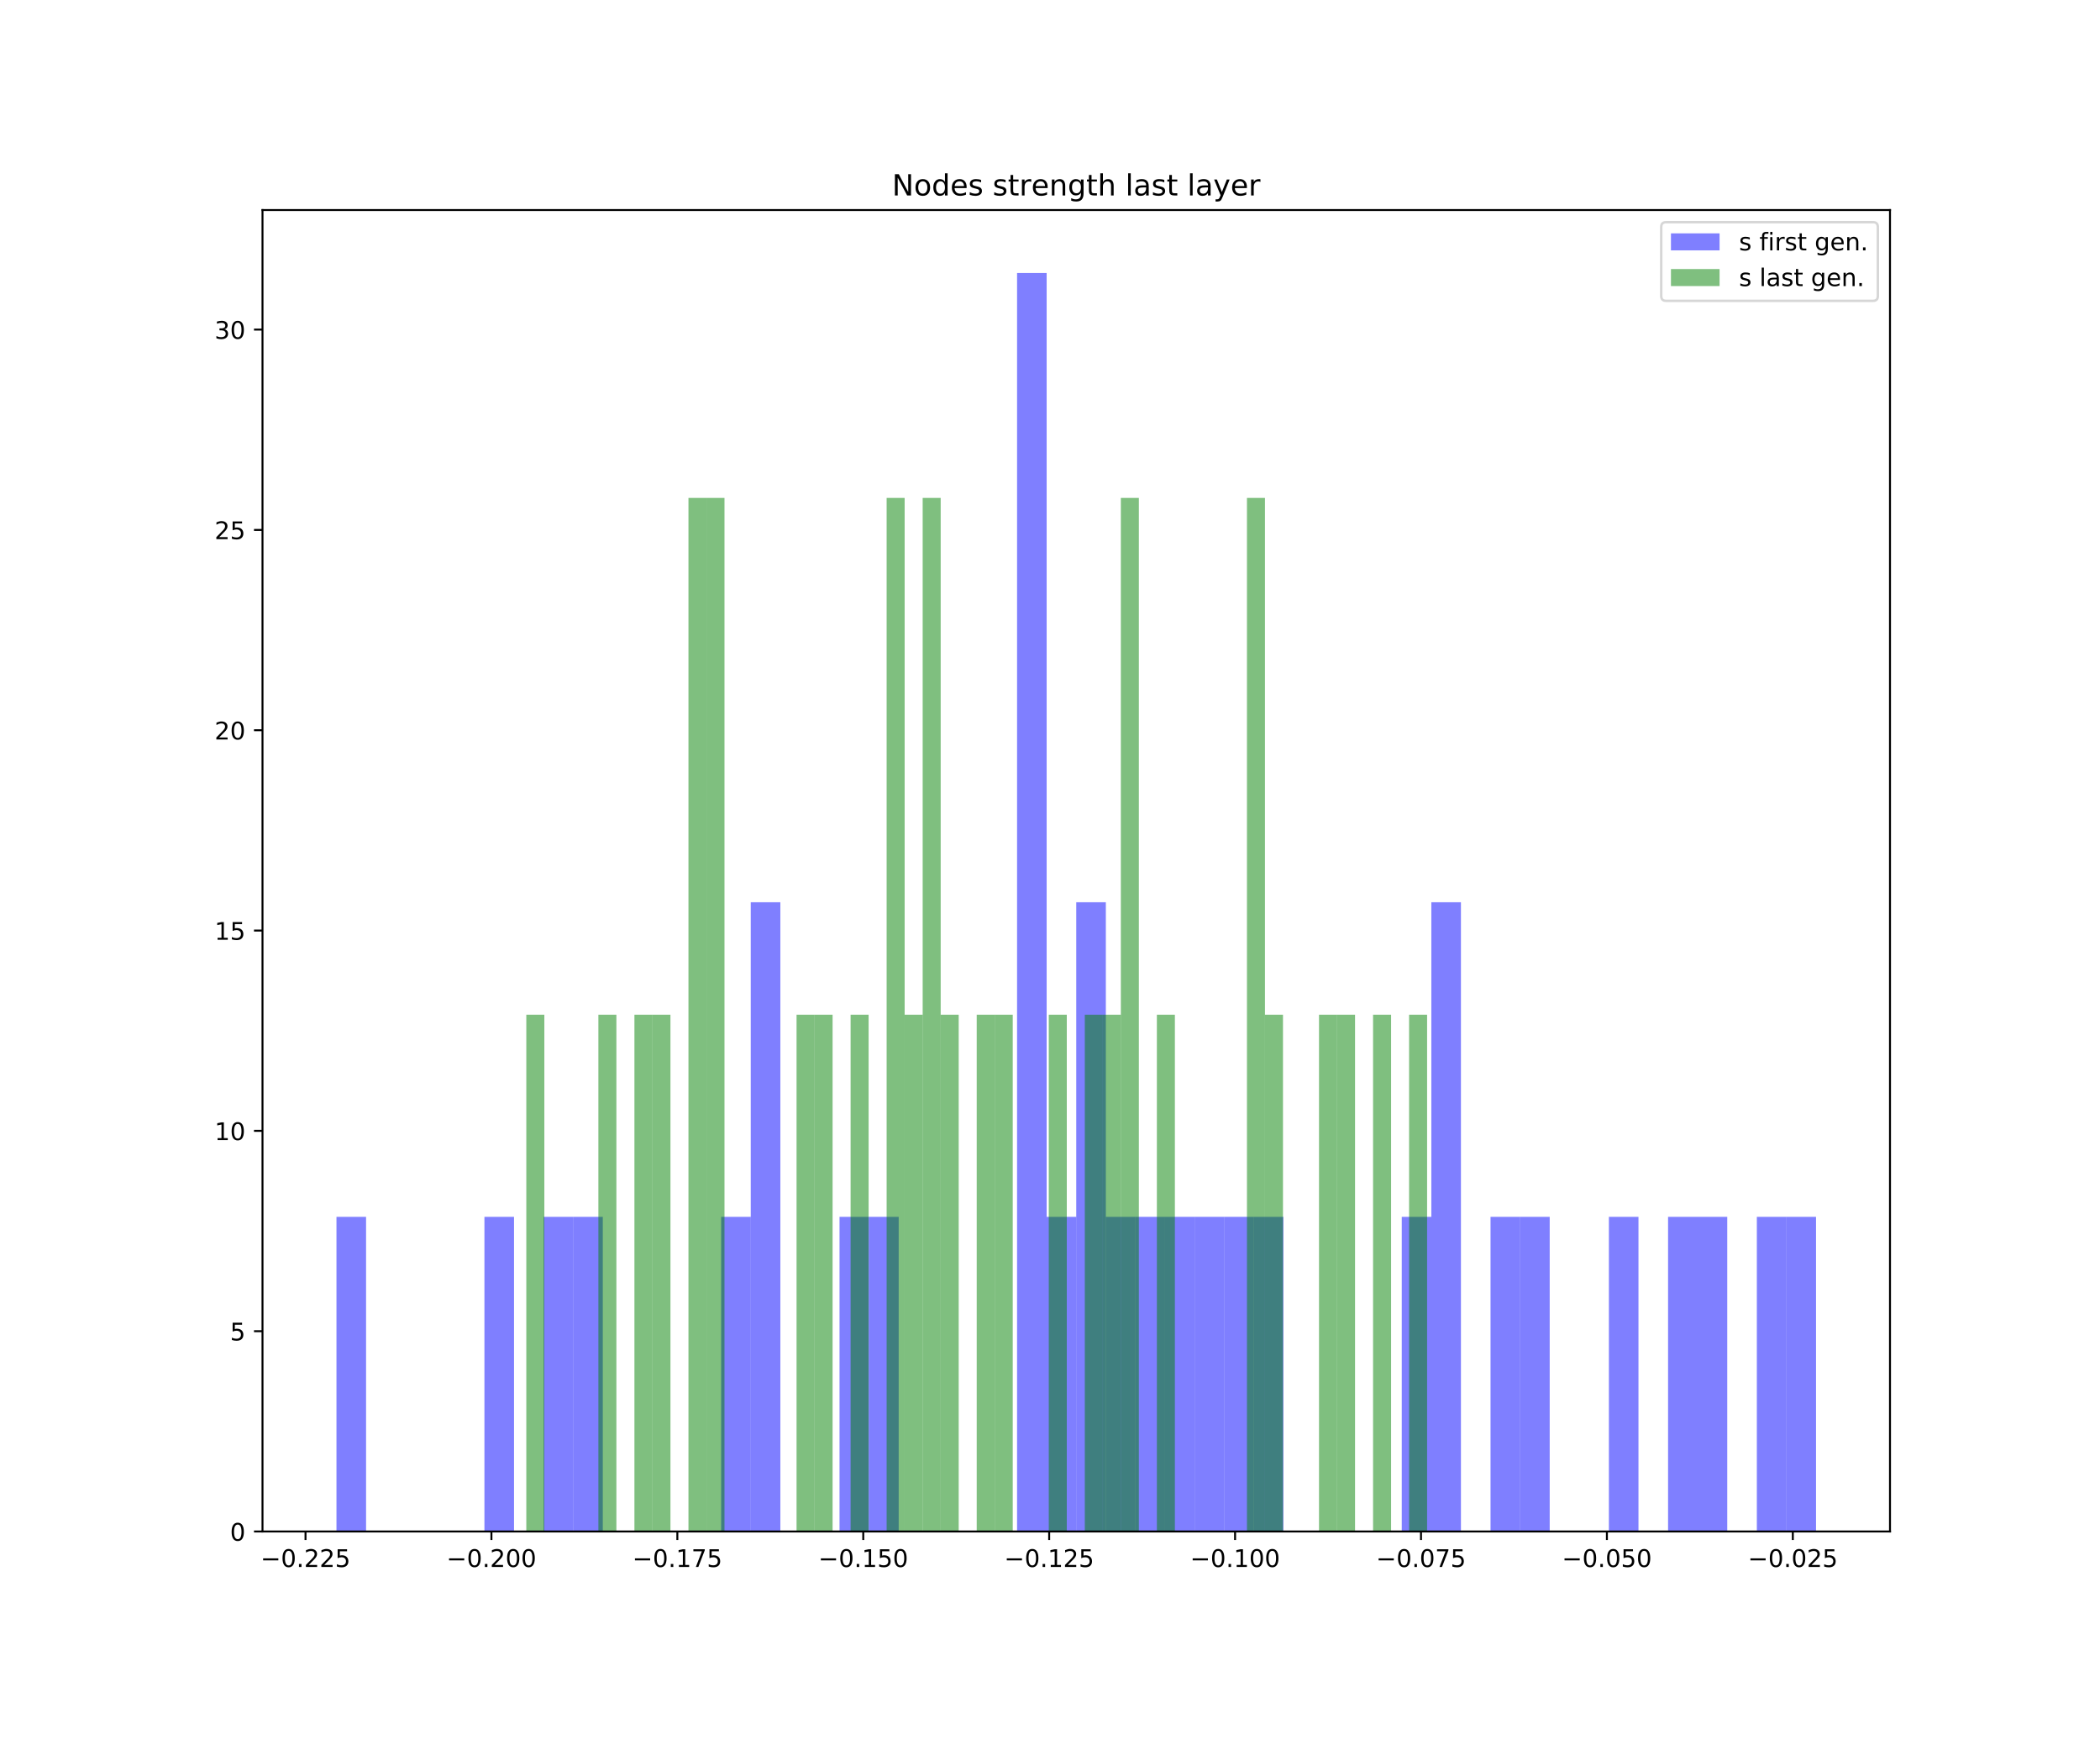 <?xml version="1.0" encoding="utf-8" standalone="no"?>
<!DOCTYPE svg PUBLIC "-//W3C//DTD SVG 1.1//EN"
  "http://www.w3.org/Graphics/SVG/1.1/DTD/svg11.dtd">
<!-- Created with matplotlib (https://matplotlib.org/) -->
<svg height="720pt" version="1.1" viewBox="0 0 864 720" width="864pt" xmlns="http://www.w3.org/2000/svg" xmlns:xlink="http://www.w3.org/1999/xlink">
 <defs>
  <style type="text/css">
*{stroke-linecap:butt;stroke-linejoin:round;white-space:pre;}
  </style>
 </defs>
 <g id="figure_1">
  <g id="patch_1">
   <path d="M 0 720 
L 864 720 
L 864 0 
L 0 0 
z
" style="fill:#ffffff;"/>
  </g>
  <g id="axes_1">
   <g id="patch_2">
    <path d="M 108 630 
L 777.6 630 
L 777.6 86.4 
L 108 86.4 
z
" style="fill:#ffffff;"/>
   </g>
   <g id="patch_3">
    <path clip-path="url(#pc21e4334da)" d="M 138.436 630 
L 150.611 630 
L 150.611 500.571 
L 138.436 500.571 
z
" style="fill:#0000ff;opacity:0.5;"/>
   </g>
   <g id="patch_4">
    <path clip-path="url(#pc21e4334da)" d="M 150.611 630 
L 162.785 630 
L 162.785 630 
L 150.611 630 
z
" style="fill:#0000ff;opacity:0.5;"/>
   </g>
   <g id="patch_5">
    <path clip-path="url(#pc21e4334da)" d="M 162.785 630 
L 174.96 630 
L 174.96 630 
L 162.785 630 
z
" style="fill:#0000ff;opacity:0.5;"/>
   </g>
   <g id="patch_6">
    <path clip-path="url(#pc21e4334da)" d="M 174.96 630 
L 187.135 630 
L 187.135 630 
L 174.96 630 
z
" style="fill:#0000ff;opacity:0.5;"/>
   </g>
   <g id="patch_7">
    <path clip-path="url(#pc21e4334da)" d="M 187.135 630 
L 199.309 630 
L 199.309 630 
L 187.135 630 
z
" style="fill:#0000ff;opacity:0.5;"/>
   </g>
   <g id="patch_8">
    <path clip-path="url(#pc21e4334da)" d="M 199.309 630 
L 211.484 630 
L 211.484 500.571 
L 199.309 500.571 
z
" style="fill:#0000ff;opacity:0.5;"/>
   </g>
   <g id="patch_9">
    <path clip-path="url(#pc21e4334da)" d="M 211.484 630 
L 223.658 630 
L 223.658 630 
L 211.484 630 
z
" style="fill:#0000ff;opacity:0.5;"/>
   </g>
   <g id="patch_10">
    <path clip-path="url(#pc21e4334da)" d="M 223.658 630 
L 235.833 630 
L 235.833 500.571 
L 223.658 500.571 
z
" style="fill:#0000ff;opacity:0.5;"/>
   </g>
   <g id="patch_11">
    <path clip-path="url(#pc21e4334da)" d="M 235.833 630 
L 248.007 630 
L 248.007 500.571 
L 235.833 500.571 
z
" style="fill:#0000ff;opacity:0.5;"/>
   </g>
   <g id="patch_12">
    <path clip-path="url(#pc21e4334da)" d="M 248.007 630 
L 260.182 630 
L 260.182 630 
L 248.007 630 
z
" style="fill:#0000ff;opacity:0.5;"/>
   </g>
   <g id="patch_13">
    <path clip-path="url(#pc21e4334da)" d="M 260.182 630 
L 272.356 630 
L 272.356 630 
L 260.182 630 
z
" style="fill:#0000ff;opacity:0.5;"/>
   </g>
   <g id="patch_14">
    <path clip-path="url(#pc21e4334da)" d="M 272.356 630 
L 284.531 630 
L 284.531 630 
L 272.356 630 
z
" style="fill:#0000ff;opacity:0.5;"/>
   </g>
   <g id="patch_15">
    <path clip-path="url(#pc21e4334da)" d="M 284.531 630 
L 296.705 630 
L 296.705 630 
L 284.531 630 
z
" style="fill:#0000ff;opacity:0.5;"/>
   </g>
   <g id="patch_16">
    <path clip-path="url(#pc21e4334da)" d="M 296.705 630 
L 308.88 630 
L 308.88 500.571 
L 296.705 500.571 
z
" style="fill:#0000ff;opacity:0.5;"/>
   </g>
   <g id="patch_17">
    <path clip-path="url(#pc21e4334da)" d="M 308.88 630 
L 321.055 630 
L 321.055 371.143 
L 308.88 371.143 
z
" style="fill:#0000ff;opacity:0.5;"/>
   </g>
   <g id="patch_18">
    <path clip-path="url(#pc21e4334da)" d="M 321.055 630 
L 333.229 630 
L 333.229 630 
L 321.055 630 
z
" style="fill:#0000ff;opacity:0.5;"/>
   </g>
   <g id="patch_19">
    <path clip-path="url(#pc21e4334da)" d="M 333.229 630 
L 345.404 630 
L 345.404 630 
L 333.229 630 
z
" style="fill:#0000ff;opacity:0.5;"/>
   </g>
   <g id="patch_20">
    <path clip-path="url(#pc21e4334da)" d="M 345.404 630 
L 357.578 630 
L 357.578 500.571 
L 345.404 500.571 
z
" style="fill:#0000ff;opacity:0.5;"/>
   </g>
   <g id="patch_21">
    <path clip-path="url(#pc21e4334da)" d="M 357.578 630 
L 369.753 630 
L 369.753 500.571 
L 357.578 500.571 
z
" style="fill:#0000ff;opacity:0.5;"/>
   </g>
   <g id="patch_22">
    <path clip-path="url(#pc21e4334da)" d="M 369.753 630 
L 381.927 630 
L 381.927 630 
L 369.753 630 
z
" style="fill:#0000ff;opacity:0.5;"/>
   </g>
   <g id="patch_23">
    <path clip-path="url(#pc21e4334da)" d="M 381.927 630 
L 394.102 630 
L 394.102 630 
L 381.927 630 
z
" style="fill:#0000ff;opacity:0.5;"/>
   </g>
   <g id="patch_24">
    <path clip-path="url(#pc21e4334da)" d="M 394.102 630 
L 406.276 630 
L 406.276 630 
L 394.102 630 
z
" style="fill:#0000ff;opacity:0.5;"/>
   </g>
   <g id="patch_25">
    <path clip-path="url(#pc21e4334da)" d="M 406.276 630 
L 418.451 630 
L 418.451 630 
L 406.276 630 
z
" style="fill:#0000ff;opacity:0.5;"/>
   </g>
   <g id="patch_26">
    <path clip-path="url(#pc21e4334da)" d="M 418.451 630 
L 430.625 630 
L 430.625 112.286 
L 418.451 112.286 
z
" style="fill:#0000ff;opacity:0.5;"/>
   </g>
   <g id="patch_27">
    <path clip-path="url(#pc21e4334da)" d="M 430.625 630 
L 442.8 630 
L 442.8 500.571 
L 430.625 500.571 
z
" style="fill:#0000ff;opacity:0.5;"/>
   </g>
   <g id="patch_28">
    <path clip-path="url(#pc21e4334da)" d="M 442.8 630 
L 454.975 630 
L 454.975 371.143 
L 442.8 371.143 
z
" style="fill:#0000ff;opacity:0.5;"/>
   </g>
   <g id="patch_29">
    <path clip-path="url(#pc21e4334da)" d="M 454.975 630 
L 467.149 630 
L 467.149 500.571 
L 454.975 500.571 
z
" style="fill:#0000ff;opacity:0.5;"/>
   </g>
   <g id="patch_30">
    <path clip-path="url(#pc21e4334da)" d="M 467.149 630 
L 479.324 630 
L 479.324 500.571 
L 467.149 500.571 
z
" style="fill:#0000ff;opacity:0.5;"/>
   </g>
   <g id="patch_31">
    <path clip-path="url(#pc21e4334da)" d="M 479.324 630 
L 491.498 630 
L 491.498 500.571 
L 479.324 500.571 
z
" style="fill:#0000ff;opacity:0.5;"/>
   </g>
   <g id="patch_32">
    <path clip-path="url(#pc21e4334da)" d="M 491.498 630 
L 503.673 630 
L 503.673 500.571 
L 491.498 500.571 
z
" style="fill:#0000ff;opacity:0.5;"/>
   </g>
   <g id="patch_33">
    <path clip-path="url(#pc21e4334da)" d="M 503.673 630 
L 515.847 630 
L 515.847 500.571 
L 503.673 500.571 
z
" style="fill:#0000ff;opacity:0.5;"/>
   </g>
   <g id="patch_34">
    <path clip-path="url(#pc21e4334da)" d="M 515.847 630 
L 528.022 630 
L 528.022 500.571 
L 515.847 500.571 
z
" style="fill:#0000ff;opacity:0.5;"/>
   </g>
   <g id="patch_35">
    <path clip-path="url(#pc21e4334da)" d="M 528.022 630 
L 540.196 630 
L 540.196 630 
L 528.022 630 
z
" style="fill:#0000ff;opacity:0.5;"/>
   </g>
   <g id="patch_36">
    <path clip-path="url(#pc21e4334da)" d="M 540.196 630 
L 552.371 630 
L 552.371 630 
L 540.196 630 
z
" style="fill:#0000ff;opacity:0.5;"/>
   </g>
   <g id="patch_37">
    <path clip-path="url(#pc21e4334da)" d="M 552.371 630 
L 564.545 630 
L 564.545 630 
L 552.371 630 
z
" style="fill:#0000ff;opacity:0.5;"/>
   </g>
   <g id="patch_38">
    <path clip-path="url(#pc21e4334da)" d="M 564.545 630 
L 576.72 630 
L 576.72 630 
L 564.545 630 
z
" style="fill:#0000ff;opacity:0.5;"/>
   </g>
   <g id="patch_39">
    <path clip-path="url(#pc21e4334da)" d="M 576.72 630 
L 588.895 630 
L 588.895 500.571 
L 576.72 500.571 
z
" style="fill:#0000ff;opacity:0.5;"/>
   </g>
   <g id="patch_40">
    <path clip-path="url(#pc21e4334da)" d="M 588.895 630 
L 601.069 630 
L 601.069 371.143 
L 588.895 371.143 
z
" style="fill:#0000ff;opacity:0.5;"/>
   </g>
   <g id="patch_41">
    <path clip-path="url(#pc21e4334da)" d="M 601.069 630 
L 613.244 630 
L 613.244 630 
L 601.069 630 
z
" style="fill:#0000ff;opacity:0.5;"/>
   </g>
   <g id="patch_42">
    <path clip-path="url(#pc21e4334da)" d="M 613.244 630 
L 625.418 630 
L 625.418 500.571 
L 613.244 500.571 
z
" style="fill:#0000ff;opacity:0.5;"/>
   </g>
   <g id="patch_43">
    <path clip-path="url(#pc21e4334da)" d="M 625.418 630 
L 637.593 630 
L 637.593 500.571 
L 625.418 500.571 
z
" style="fill:#0000ff;opacity:0.5;"/>
   </g>
   <g id="patch_44">
    <path clip-path="url(#pc21e4334da)" d="M 637.593 630 
L 649.767 630 
L 649.767 630 
L 637.593 630 
z
" style="fill:#0000ff;opacity:0.5;"/>
   </g>
   <g id="patch_45">
    <path clip-path="url(#pc21e4334da)" d="M 649.767 630 
L 661.942 630 
L 661.942 630 
L 649.767 630 
z
" style="fill:#0000ff;opacity:0.5;"/>
   </g>
   <g id="patch_46">
    <path clip-path="url(#pc21e4334da)" d="M 661.942 630 
L 674.116 630 
L 674.116 500.571 
L 661.942 500.571 
z
" style="fill:#0000ff;opacity:0.5;"/>
   </g>
   <g id="patch_47">
    <path clip-path="url(#pc21e4334da)" d="M 674.116 630 
L 686.291 630 
L 686.291 630 
L 674.116 630 
z
" style="fill:#0000ff;opacity:0.5;"/>
   </g>
   <g id="patch_48">
    <path clip-path="url(#pc21e4334da)" d="M 686.291 630 
L 698.465 630 
L 698.465 500.571 
L 686.291 500.571 
z
" style="fill:#0000ff;opacity:0.5;"/>
   </g>
   <g id="patch_49">
    <path clip-path="url(#pc21e4334da)" d="M 698.465 630 
L 710.64 630 
L 710.64 500.571 
L 698.465 500.571 
z
" style="fill:#0000ff;opacity:0.5;"/>
   </g>
   <g id="patch_50">
    <path clip-path="url(#pc21e4334da)" d="M 710.64 630 
L 722.815 630 
L 722.815 630 
L 710.64 630 
z
" style="fill:#0000ff;opacity:0.5;"/>
   </g>
   <g id="patch_51">
    <path clip-path="url(#pc21e4334da)" d="M 722.815 630 
L 734.989 630 
L 734.989 500.571 
L 722.815 500.571 
z
" style="fill:#0000ff;opacity:0.5;"/>
   </g>
   <g id="patch_52">
    <path clip-path="url(#pc21e4334da)" d="M 734.989 630 
L 747.164 630 
L 747.164 500.571 
L 734.989 500.571 
z
" style="fill:#0000ff;opacity:0.5;"/>
   </g>
   <g id="patch_53">
    <path clip-path="url(#pc21e4334da)" d="M 216.542 630 
L 223.955 630 
L 223.955 417.414 
L 216.542 417.414 
z
" style="fill:#008000;opacity:0.5;"/>
   </g>
   <g id="patch_54">
    <path clip-path="url(#pc21e4334da)" d="M 223.955 630 
L 231.367 630 
L 231.367 630 
L 223.955 630 
z
" style="fill:#008000;opacity:0.5;"/>
   </g>
   <g id="patch_55">
    <path clip-path="url(#pc21e4334da)" d="M 231.367 630 
L 238.779 630 
L 238.779 630 
L 231.367 630 
z
" style="fill:#008000;opacity:0.5;"/>
   </g>
   <g id="patch_56">
    <path clip-path="url(#pc21e4334da)" d="M 238.779 630 
L 246.191 630 
L 246.191 630 
L 238.779 630 
z
" style="fill:#008000;opacity:0.5;"/>
   </g>
   <g id="patch_57">
    <path clip-path="url(#pc21e4334da)" d="M 246.191 630 
L 253.604 630 
L 253.604 417.414 
L 246.191 417.414 
z
" style="fill:#008000;opacity:0.5;"/>
   </g>
   <g id="patch_58">
    <path clip-path="url(#pc21e4334da)" d="M 253.604 630 
L 261.016 630 
L 261.016 630 
L 253.604 630 
z
" style="fill:#008000;opacity:0.5;"/>
   </g>
   <g id="patch_59">
    <path clip-path="url(#pc21e4334da)" d="M 261.016 630 
L 268.428 630 
L 268.428 417.414 
L 261.016 417.414 
z
" style="fill:#008000;opacity:0.5;"/>
   </g>
   <g id="patch_60">
    <path clip-path="url(#pc21e4334da)" d="M 268.428 630 
L 275.84 630 
L 275.84 417.414 
L 268.428 417.414 
z
" style="fill:#008000;opacity:0.5;"/>
   </g>
   <g id="patch_61">
    <path clip-path="url(#pc21e4334da)" d="M 275.84 630 
L 283.252 630 
L 283.252 630 
L 275.84 630 
z
" style="fill:#008000;opacity:0.5;"/>
   </g>
   <g id="patch_62">
    <path clip-path="url(#pc21e4334da)" d="M 283.252 630 
L 290.665 630 
L 290.665 204.828 
L 283.252 204.828 
z
" style="fill:#008000;opacity:0.5;"/>
   </g>
   <g id="patch_63">
    <path clip-path="url(#pc21e4334da)" d="M 290.665 630 
L 298.077 630 
L 298.077 204.828 
L 290.665 204.828 
z
" style="fill:#008000;opacity:0.5;"/>
   </g>
   <g id="patch_64">
    <path clip-path="url(#pc21e4334da)" d="M 298.077 630 
L 305.489 630 
L 305.489 630 
L 298.077 630 
z
" style="fill:#008000;opacity:0.5;"/>
   </g>
   <g id="patch_65">
    <path clip-path="url(#pc21e4334da)" d="M 305.489 630 
L 312.901 630 
L 312.901 630 
L 305.489 630 
z
" style="fill:#008000;opacity:0.5;"/>
   </g>
   <g id="patch_66">
    <path clip-path="url(#pc21e4334da)" d="M 312.901 630 
L 320.313 630 
L 320.313 630 
L 312.901 630 
z
" style="fill:#008000;opacity:0.5;"/>
   </g>
   <g id="patch_67">
    <path clip-path="url(#pc21e4334da)" d="M 320.313 630 
L 327.726 630 
L 327.726 630 
L 320.313 630 
z
" style="fill:#008000;opacity:0.5;"/>
   </g>
   <g id="patch_68">
    <path clip-path="url(#pc21e4334da)" d="M 327.726 630 
L 335.138 630 
L 335.138 417.414 
L 327.726 417.414 
z
" style="fill:#008000;opacity:0.5;"/>
   </g>
   <g id="patch_69">
    <path clip-path="url(#pc21e4334da)" d="M 335.138 630 
L 342.55 630 
L 342.55 417.414 
L 335.138 417.414 
z
" style="fill:#008000;opacity:0.5;"/>
   </g>
   <g id="patch_70">
    <path clip-path="url(#pc21e4334da)" d="M 342.55 630 
L 349.962 630 
L 349.962 630 
L 342.55 630 
z
" style="fill:#008000;opacity:0.5;"/>
   </g>
   <g id="patch_71">
    <path clip-path="url(#pc21e4334da)" d="M 349.962 630 
L 357.375 630 
L 357.375 417.414 
L 349.962 417.414 
z
" style="fill:#008000;opacity:0.5;"/>
   </g>
   <g id="patch_72">
    <path clip-path="url(#pc21e4334da)" d="M 357.375 630 
L 364.787 630 
L 364.787 630 
L 357.375 630 
z
" style="fill:#008000;opacity:0.5;"/>
   </g>
   <g id="patch_73">
    <path clip-path="url(#pc21e4334da)" d="M 364.787 630 
L 372.199 630 
L 372.199 204.828 
L 364.787 204.828 
z
" style="fill:#008000;opacity:0.5;"/>
   </g>
   <g id="patch_74">
    <path clip-path="url(#pc21e4334da)" d="M 372.199 630 
L 379.611 630 
L 379.611 417.414 
L 372.199 417.414 
z
" style="fill:#008000;opacity:0.5;"/>
   </g>
   <g id="patch_75">
    <path clip-path="url(#pc21e4334da)" d="M 379.611 630 
L 387.023 630 
L 387.023 204.828 
L 379.611 204.828 
z
" style="fill:#008000;opacity:0.5;"/>
   </g>
   <g id="patch_76">
    <path clip-path="url(#pc21e4334da)" d="M 387.023 630 
L 394.436 630 
L 394.436 417.414 
L 387.023 417.414 
z
" style="fill:#008000;opacity:0.5;"/>
   </g>
   <g id="patch_77">
    <path clip-path="url(#pc21e4334da)" d="M 394.436 630 
L 401.848 630 
L 401.848 630 
L 394.436 630 
z
" style="fill:#008000;opacity:0.5;"/>
   </g>
   <g id="patch_78">
    <path clip-path="url(#pc21e4334da)" d="M 401.848 630 
L 409.26 630 
L 409.26 417.414 
L 401.848 417.414 
z
" style="fill:#008000;opacity:0.5;"/>
   </g>
   <g id="patch_79">
    <path clip-path="url(#pc21e4334da)" d="M 409.26 630 
L 416.672 630 
L 416.672 417.414 
L 409.26 417.414 
z
" style="fill:#008000;opacity:0.5;"/>
   </g>
   <g id="patch_80">
    <path clip-path="url(#pc21e4334da)" d="M 416.672 630 
L 424.085 630 
L 424.085 630 
L 416.672 630 
z
" style="fill:#008000;opacity:0.5;"/>
   </g>
   <g id="patch_81">
    <path clip-path="url(#pc21e4334da)" d="M 424.085 630 
L 431.497 630 
L 431.497 630 
L 424.085 630 
z
" style="fill:#008000;opacity:0.5;"/>
   </g>
   <g id="patch_82">
    <path clip-path="url(#pc21e4334da)" d="M 431.497 630 
L 438.909 630 
L 438.909 417.414 
L 431.497 417.414 
z
" style="fill:#008000;opacity:0.5;"/>
   </g>
   <g id="patch_83">
    <path clip-path="url(#pc21e4334da)" d="M 438.909 630 
L 446.321 630 
L 446.321 630 
L 438.909 630 
z
" style="fill:#008000;opacity:0.5;"/>
   </g>
   <g id="patch_84">
    <path clip-path="url(#pc21e4334da)" d="M 446.321 630 
L 453.733 630 
L 453.733 417.414 
L 446.321 417.414 
z
" style="fill:#008000;opacity:0.5;"/>
   </g>
   <g id="patch_85">
    <path clip-path="url(#pc21e4334da)" d="M 453.733 630 
L 461.146 630 
L 461.146 417.414 
L 453.733 417.414 
z
" style="fill:#008000;opacity:0.5;"/>
   </g>
   <g id="patch_86">
    <path clip-path="url(#pc21e4334da)" d="M 461.146 630 
L 468.558 630 
L 468.558 204.828 
L 461.146 204.828 
z
" style="fill:#008000;opacity:0.5;"/>
   </g>
   <g id="patch_87">
    <path clip-path="url(#pc21e4334da)" d="M 468.558 630 
L 475.97 630 
L 475.97 630 
L 468.558 630 
z
" style="fill:#008000;opacity:0.5;"/>
   </g>
   <g id="patch_88">
    <path clip-path="url(#pc21e4334da)" d="M 475.97 630 
L 483.382 630 
L 483.382 417.414 
L 475.97 417.414 
z
" style="fill:#008000;opacity:0.5;"/>
   </g>
   <g id="patch_89">
    <path clip-path="url(#pc21e4334da)" d="M 483.382 630 
L 490.795 630 
L 490.795 630 
L 483.382 630 
z
" style="fill:#008000;opacity:0.5;"/>
   </g>
   <g id="patch_90">
    <path clip-path="url(#pc21e4334da)" d="M 490.795 630 
L 498.207 630 
L 498.207 630 
L 490.795 630 
z
" style="fill:#008000;opacity:0.5;"/>
   </g>
   <g id="patch_91">
    <path clip-path="url(#pc21e4334da)" d="M 498.207 630 
L 505.619 630 
L 505.619 630 
L 498.207 630 
z
" style="fill:#008000;opacity:0.5;"/>
   </g>
   <g id="patch_92">
    <path clip-path="url(#pc21e4334da)" d="M 505.619 630 
L 513.031 630 
L 513.031 630 
L 505.619 630 
z
" style="fill:#008000;opacity:0.5;"/>
   </g>
   <g id="patch_93">
    <path clip-path="url(#pc21e4334da)" d="M 513.031 630 
L 520.443 630 
L 520.443 204.828 
L 513.031 204.828 
z
" style="fill:#008000;opacity:0.5;"/>
   </g>
   <g id="patch_94">
    <path clip-path="url(#pc21e4334da)" d="M 520.443 630 
L 527.856 630 
L 527.856 417.414 
L 520.443 417.414 
z
" style="fill:#008000;opacity:0.5;"/>
   </g>
   <g id="patch_95">
    <path clip-path="url(#pc21e4334da)" d="M 527.856 630 
L 535.268 630 
L 535.268 630 
L 527.856 630 
z
" style="fill:#008000;opacity:0.5;"/>
   </g>
   <g id="patch_96">
    <path clip-path="url(#pc21e4334da)" d="M 535.268 630 
L 542.68 630 
L 542.68 630 
L 535.268 630 
z
" style="fill:#008000;opacity:0.5;"/>
   </g>
   <g id="patch_97">
    <path clip-path="url(#pc21e4334da)" d="M 542.68 630 
L 550.092 630 
L 550.092 417.414 
L 542.68 417.414 
z
" style="fill:#008000;opacity:0.5;"/>
   </g>
   <g id="patch_98">
    <path clip-path="url(#pc21e4334da)" d="M 550.092 630 
L 557.504 630 
L 557.504 417.414 
L 550.092 417.414 
z
" style="fill:#008000;opacity:0.5;"/>
   </g>
   <g id="patch_99">
    <path clip-path="url(#pc21e4334da)" d="M 557.504 630 
L 564.917 630 
L 564.917 630 
L 557.504 630 
z
" style="fill:#008000;opacity:0.5;"/>
   </g>
   <g id="patch_100">
    <path clip-path="url(#pc21e4334da)" d="M 564.917 630 
L 572.329 630 
L 572.329 417.414 
L 564.917 417.414 
z
" style="fill:#008000;opacity:0.5;"/>
   </g>
   <g id="patch_101">
    <path clip-path="url(#pc21e4334da)" d="M 572.329 630 
L 579.741 630 
L 579.741 630 
L 572.329 630 
z
" style="fill:#008000;opacity:0.5;"/>
   </g>
   <g id="patch_102">
    <path clip-path="url(#pc21e4334da)" d="M 579.741 630 
L 587.153 630 
L 587.153 417.414 
L 579.741 417.414 
z
" style="fill:#008000;opacity:0.5;"/>
   </g>
   <g id="matplotlib.axis_1">
    <g id="xtick_1">
     <g id="line2d_1">
      <defs>
       <path d="M 0 0 
L 0 3.5 
" id="m1579ff12fc" style="stroke:#000000;stroke-width:0.8;"/>
      </defs>
      <g>
       <use style="stroke:#000000;stroke-width:0.8;" x="125.7" xlink:href="#m1579ff12fc" y="630"/>
      </g>
     </g>
     <g id="text_1">
      <!-- −0.225 -->
      <defs>
       <path d="M 10.594 35.5 
L 73.188 35.5 
L 73.188 27.203 
L 10.594 27.203 
z
" id="DejaVuSans-8722"/>
       <path d="M 31.781 66.406 
Q 24.172 66.406 20.328 58.906 
Q 16.5 51.422 16.5 36.375 
Q 16.5 21.391 20.328 13.891 
Q 24.172 6.391 31.781 6.391 
Q 39.453 6.391 43.281 13.891 
Q 47.125 21.391 47.125 36.375 
Q 47.125 51.422 43.281 58.906 
Q 39.453 66.406 31.781 66.406 
z
M 31.781 74.219 
Q 44.047 74.219 50.516 64.516 
Q 56.984 54.828 56.984 36.375 
Q 56.984 17.969 50.516 8.266 
Q 44.047 -1.422 31.781 -1.422 
Q 19.531 -1.422 13.062 8.266 
Q 6.594 17.969 6.594 36.375 
Q 6.594 54.828 13.062 64.516 
Q 19.531 74.219 31.781 74.219 
z
" id="DejaVuSans-48"/>
       <path d="M 10.688 12.406 
L 21 12.406 
L 21 0 
L 10.688 0 
z
" id="DejaVuSans-46"/>
       <path d="M 19.188 8.297 
L 53.609 8.297 
L 53.609 0 
L 7.328 0 
L 7.328 8.297 
Q 12.938 14.109 22.625 23.891 
Q 32.328 33.688 34.812 36.531 
Q 39.547 41.844 41.422 45.531 
Q 43.312 49.219 43.312 52.781 
Q 43.312 58.594 39.234 62.25 
Q 35.156 65.922 28.609 65.922 
Q 23.969 65.922 18.812 64.312 
Q 13.672 62.703 7.812 59.422 
L 7.812 69.391 
Q 13.766 71.781 18.938 73 
Q 24.125 74.219 28.422 74.219 
Q 39.75 74.219 46.484 68.547 
Q 53.219 62.891 53.219 53.422 
Q 53.219 48.922 51.531 44.891 
Q 49.859 40.875 45.406 35.406 
Q 44.188 33.984 37.641 27.219 
Q 31.109 20.453 19.188 8.297 
z
" id="DejaVuSans-50"/>
       <path d="M 10.797 72.906 
L 49.516 72.906 
L 49.516 64.594 
L 19.828 64.594 
L 19.828 46.734 
Q 21.969 47.469 24.109 47.828 
Q 26.266 48.188 28.422 48.188 
Q 40.625 48.188 47.75 41.5 
Q 54.891 34.812 54.891 23.391 
Q 54.891 11.625 47.562 5.094 
Q 40.234 -1.422 26.906 -1.422 
Q 22.312 -1.422 17.547 -0.641 
Q 12.797 0.141 7.719 1.703 
L 7.719 11.625 
Q 12.109 9.234 16.797 8.062 
Q 21.484 6.891 26.703 6.891 
Q 35.156 6.891 40.078 11.328 
Q 45.016 15.766 45.016 23.391 
Q 45.016 31 40.078 35.438 
Q 35.156 39.891 26.703 39.891 
Q 22.75 39.891 18.812 39.016 
Q 14.891 38.141 10.797 36.281 
z
" id="DejaVuSans-53"/>
      </defs>
      <g transform="translate(107.196 644.598)scale(0.1 -0.1)">
       <use xlink:href="#DejaVuSans-8722"/>
       <use x="83.789" xlink:href="#DejaVuSans-48"/>
       <use x="147.412" xlink:href="#DejaVuSans-46"/>
       <use x="179.199" xlink:href="#DejaVuSans-50"/>
       <use x="242.822" xlink:href="#DejaVuSans-50"/>
       <use x="306.445" xlink:href="#DejaVuSans-53"/>
      </g>
     </g>
    </g>
    <g id="xtick_2">
     <g id="line2d_2">
      <g>
       <use style="stroke:#000000;stroke-width:0.8;" x="202.19" xlink:href="#m1579ff12fc" y="630"/>
      </g>
     </g>
     <g id="text_2">
      <!-- −0.200 -->
      <g transform="translate(183.686 644.598)scale(0.1 -0.1)">
       <use xlink:href="#DejaVuSans-8722"/>
       <use x="83.789" xlink:href="#DejaVuSans-48"/>
       <use x="147.412" xlink:href="#DejaVuSans-46"/>
       <use x="179.199" xlink:href="#DejaVuSans-50"/>
       <use x="242.822" xlink:href="#DejaVuSans-48"/>
       <use x="306.445" xlink:href="#DejaVuSans-48"/>
      </g>
     </g>
    </g>
    <g id="xtick_3">
     <g id="line2d_3">
      <g>
       <use style="stroke:#000000;stroke-width:0.8;" x="278.679" xlink:href="#m1579ff12fc" y="630"/>
      </g>
     </g>
     <g id="text_3">
      <!-- −0.175 -->
      <defs>
       <path d="M 12.406 8.297 
L 28.516 8.297 
L 28.516 63.922 
L 10.984 60.406 
L 10.984 69.391 
L 28.422 72.906 
L 38.281 72.906 
L 38.281 8.297 
L 54.391 8.297 
L 54.391 0 
L 12.406 0 
z
" id="DejaVuSans-49"/>
       <path d="M 8.203 72.906 
L 55.078 72.906 
L 55.078 68.703 
L 28.609 0 
L 18.312 0 
L 43.219 64.594 
L 8.203 64.594 
z
" id="DejaVuSans-55"/>
      </defs>
      <g transform="translate(260.175 644.598)scale(0.1 -0.1)">
       <use xlink:href="#DejaVuSans-8722"/>
       <use x="83.789" xlink:href="#DejaVuSans-48"/>
       <use x="147.412" xlink:href="#DejaVuSans-46"/>
       <use x="179.199" xlink:href="#DejaVuSans-49"/>
       <use x="242.822" xlink:href="#DejaVuSans-55"/>
       <use x="306.445" xlink:href="#DejaVuSans-53"/>
      </g>
     </g>
    </g>
    <g id="xtick_4">
     <g id="line2d_4">
      <g>
       <use style="stroke:#000000;stroke-width:0.8;" x="355.169" xlink:href="#m1579ff12fc" y="630"/>
      </g>
     </g>
     <g id="text_4">
      <!-- −0.150 -->
      <g transform="translate(336.665 644.598)scale(0.1 -0.1)">
       <use xlink:href="#DejaVuSans-8722"/>
       <use x="83.789" xlink:href="#DejaVuSans-48"/>
       <use x="147.412" xlink:href="#DejaVuSans-46"/>
       <use x="179.199" xlink:href="#DejaVuSans-49"/>
       <use x="242.822" xlink:href="#DejaVuSans-53"/>
       <use x="306.445" xlink:href="#DejaVuSans-48"/>
      </g>
     </g>
    </g>
    <g id="xtick_5">
     <g id="line2d_5">
      <g>
       <use style="stroke:#000000;stroke-width:0.8;" x="431.659" xlink:href="#m1579ff12fc" y="630"/>
      </g>
     </g>
     <g id="text_5">
      <!-- −0.125 -->
      <g transform="translate(413.155 644.598)scale(0.1 -0.1)">
       <use xlink:href="#DejaVuSans-8722"/>
       <use x="83.789" xlink:href="#DejaVuSans-48"/>
       <use x="147.412" xlink:href="#DejaVuSans-46"/>
       <use x="179.199" xlink:href="#DejaVuSans-49"/>
       <use x="242.822" xlink:href="#DejaVuSans-50"/>
       <use x="306.445" xlink:href="#DejaVuSans-53"/>
      </g>
     </g>
    </g>
    <g id="xtick_6">
     <g id="line2d_6">
      <g>
       <use style="stroke:#000000;stroke-width:0.8;" x="508.148" xlink:href="#m1579ff12fc" y="630"/>
      </g>
     </g>
     <g id="text_6">
      <!-- −0.100 -->
      <g transform="translate(489.644 644.598)scale(0.1 -0.1)">
       <use xlink:href="#DejaVuSans-8722"/>
       <use x="83.789" xlink:href="#DejaVuSans-48"/>
       <use x="147.412" xlink:href="#DejaVuSans-46"/>
       <use x="179.199" xlink:href="#DejaVuSans-49"/>
       <use x="242.822" xlink:href="#DejaVuSans-48"/>
       <use x="306.445" xlink:href="#DejaVuSans-48"/>
      </g>
     </g>
    </g>
    <g id="xtick_7">
     <g id="line2d_7">
      <g>
       <use style="stroke:#000000;stroke-width:0.8;" x="584.638" xlink:href="#m1579ff12fc" y="630"/>
      </g>
     </g>
     <g id="text_7">
      <!-- −0.075 -->
      <g transform="translate(566.134 644.598)scale(0.1 -0.1)">
       <use xlink:href="#DejaVuSans-8722"/>
       <use x="83.789" xlink:href="#DejaVuSans-48"/>
       <use x="147.412" xlink:href="#DejaVuSans-46"/>
       <use x="179.199" xlink:href="#DejaVuSans-48"/>
       <use x="242.822" xlink:href="#DejaVuSans-55"/>
       <use x="306.445" xlink:href="#DejaVuSans-53"/>
      </g>
     </g>
    </g>
    <g id="xtick_8">
     <g id="line2d_8">
      <g>
       <use style="stroke:#000000;stroke-width:0.8;" x="661.127" xlink:href="#m1579ff12fc" y="630"/>
      </g>
     </g>
     <g id="text_8">
      <!-- −0.050 -->
      <g transform="translate(642.623 644.598)scale(0.1 -0.1)">
       <use xlink:href="#DejaVuSans-8722"/>
       <use x="83.789" xlink:href="#DejaVuSans-48"/>
       <use x="147.412" xlink:href="#DejaVuSans-46"/>
       <use x="179.199" xlink:href="#DejaVuSans-48"/>
       <use x="242.822" xlink:href="#DejaVuSans-53"/>
       <use x="306.445" xlink:href="#DejaVuSans-48"/>
      </g>
     </g>
    </g>
    <g id="xtick_9">
     <g id="line2d_9">
      <g>
       <use style="stroke:#000000;stroke-width:0.8;" x="737.617" xlink:href="#m1579ff12fc" y="630"/>
      </g>
     </g>
     <g id="text_9">
      <!-- −0.025 -->
      <g transform="translate(719.113 644.598)scale(0.1 -0.1)">
       <use xlink:href="#DejaVuSans-8722"/>
       <use x="83.789" xlink:href="#DejaVuSans-48"/>
       <use x="147.412" xlink:href="#DejaVuSans-46"/>
       <use x="179.199" xlink:href="#DejaVuSans-48"/>
       <use x="242.822" xlink:href="#DejaVuSans-50"/>
       <use x="306.445" xlink:href="#DejaVuSans-53"/>
      </g>
     </g>
    </g>
   </g>
   <g id="matplotlib.axis_2">
    <g id="ytick_1">
     <g id="line2d_10">
      <defs>
       <path d="M 0 0 
L -3.5 0 
" id="macaa881f34" style="stroke:#000000;stroke-width:0.8;"/>
      </defs>
      <g>
       <use style="stroke:#000000;stroke-width:0.8;" x="108" xlink:href="#macaa881f34" y="630"/>
      </g>
     </g>
     <g id="text_10">
      <!-- 0 -->
      <g transform="translate(94.638 633.799)scale(0.1 -0.1)">
       <use xlink:href="#DejaVuSans-48"/>
      </g>
     </g>
    </g>
    <g id="ytick_2">
     <g id="line2d_11">
      <g>
       <use style="stroke:#000000;stroke-width:0.8;" x="108" xlink:href="#macaa881f34" y="547.597"/>
      </g>
     </g>
     <g id="text_11">
      <!-- 5 -->
      <g transform="translate(94.638 551.397)scale(0.1 -0.1)">
       <use xlink:href="#DejaVuSans-53"/>
      </g>
     </g>
    </g>
    <g id="ytick_3">
     <g id="line2d_12">
      <g>
       <use style="stroke:#000000;stroke-width:0.8;" x="108" xlink:href="#macaa881f34" y="465.195"/>
      </g>
     </g>
     <g id="text_12">
      <!-- 10 -->
      <g transform="translate(88.275 468.994)scale(0.1 -0.1)">
       <use xlink:href="#DejaVuSans-49"/>
       <use x="63.623" xlink:href="#DejaVuSans-48"/>
      </g>
     </g>
    </g>
    <g id="ytick_4">
     <g id="line2d_13">
      <g>
       <use style="stroke:#000000;stroke-width:0.8;" x="108" xlink:href="#macaa881f34" y="382.792"/>
      </g>
     </g>
     <g id="text_13">
      <!-- 15 -->
      <g transform="translate(88.275 386.592)scale(0.1 -0.1)">
       <use xlink:href="#DejaVuSans-49"/>
       <use x="63.623" xlink:href="#DejaVuSans-53"/>
      </g>
     </g>
    </g>
    <g id="ytick_5">
     <g id="line2d_14">
      <g>
       <use style="stroke:#000000;stroke-width:0.8;" x="108" xlink:href="#macaa881f34" y="300.39"/>
      </g>
     </g>
     <g id="text_14">
      <!-- 20 -->
      <g transform="translate(88.275 304.189)scale(0.1 -0.1)">
       <use xlink:href="#DejaVuSans-50"/>
       <use x="63.623" xlink:href="#DejaVuSans-48"/>
      </g>
     </g>
    </g>
    <g id="ytick_6">
     <g id="line2d_15">
      <g>
       <use style="stroke:#000000;stroke-width:0.8;" x="108" xlink:href="#macaa881f34" y="217.987"/>
      </g>
     </g>
     <g id="text_15">
      <!-- 25 -->
      <g transform="translate(88.275 221.787)scale(0.1 -0.1)">
       <use xlink:href="#DejaVuSans-50"/>
       <use x="63.623" xlink:href="#DejaVuSans-53"/>
      </g>
     </g>
    </g>
    <g id="ytick_7">
     <g id="line2d_16">
      <g>
       <use style="stroke:#000000;stroke-width:0.8;" x="108" xlink:href="#macaa881f34" y="135.585"/>
      </g>
     </g>
     <g id="text_16">
      <!-- 30 -->
      <defs>
       <path d="M 40.578 39.312 
Q 47.656 37.797 51.625 33 
Q 55.609 28.219 55.609 21.188 
Q 55.609 10.406 48.188 4.484 
Q 40.766 -1.422 27.094 -1.422 
Q 22.516 -1.422 17.656 -0.516 
Q 12.797 0.391 7.625 2.203 
L 7.625 11.719 
Q 11.719 9.328 16.594 8.109 
Q 21.484 6.891 26.812 6.891 
Q 36.078 6.891 40.938 10.547 
Q 45.797 14.203 45.797 21.188 
Q 45.797 27.641 41.281 31.266 
Q 36.766 34.906 28.719 34.906 
L 20.219 34.906 
L 20.219 43.016 
L 29.109 43.016 
Q 36.375 43.016 40.234 45.922 
Q 44.094 48.828 44.094 54.297 
Q 44.094 59.906 40.109 62.906 
Q 36.141 65.922 28.719 65.922 
Q 24.656 65.922 20.016 65.031 
Q 15.375 64.156 9.812 62.312 
L 9.812 71.094 
Q 15.438 72.656 20.344 73.438 
Q 25.25 74.219 29.594 74.219 
Q 40.828 74.219 47.359 69.109 
Q 53.906 64.016 53.906 55.328 
Q 53.906 49.266 50.438 45.094 
Q 46.969 40.922 40.578 39.312 
z
" id="DejaVuSans-51"/>
      </defs>
      <g transform="translate(88.275 139.384)scale(0.1 -0.1)">
       <use xlink:href="#DejaVuSans-51"/>
       <use x="63.623" xlink:href="#DejaVuSans-48"/>
      </g>
     </g>
    </g>
   </g>
   <g id="patch_103">
    <path d="M 108 630 
L 108 86.4 
" style="fill:none;stroke:#000000;stroke-linecap:square;stroke-linejoin:miter;stroke-width:0.8;"/>
   </g>
   <g id="patch_104">
    <path d="M 777.6 630 
L 777.6 86.4 
" style="fill:none;stroke:#000000;stroke-linecap:square;stroke-linejoin:miter;stroke-width:0.8;"/>
   </g>
   <g id="patch_105">
    <path d="M 108 630 
L 777.6 630 
" style="fill:none;stroke:#000000;stroke-linecap:square;stroke-linejoin:miter;stroke-width:0.8;"/>
   </g>
   <g id="patch_106">
    <path d="M 108 86.4 
L 777.6 86.4 
" style="fill:none;stroke:#000000;stroke-linecap:square;stroke-linejoin:miter;stroke-width:0.8;"/>
   </g>
   <g id="text_17">
    <!-- Nodes strength last layer -->
    <defs>
     <path d="M 9.812 72.906 
L 23.094 72.906 
L 55.422 11.922 
L 55.422 72.906 
L 64.984 72.906 
L 64.984 0 
L 51.703 0 
L 19.391 60.984 
L 19.391 0 
L 9.812 0 
z
" id="DejaVuSans-78"/>
     <path d="M 30.609 48.391 
Q 23.391 48.391 19.188 42.75 
Q 14.984 37.109 14.984 27.297 
Q 14.984 17.484 19.156 11.844 
Q 23.344 6.203 30.609 6.203 
Q 37.797 6.203 41.984 11.859 
Q 46.188 17.531 46.188 27.297 
Q 46.188 37.016 41.984 42.703 
Q 37.797 48.391 30.609 48.391 
z
M 30.609 56 
Q 42.328 56 49.016 48.375 
Q 55.719 40.766 55.719 27.297 
Q 55.719 13.875 49.016 6.219 
Q 42.328 -1.422 30.609 -1.422 
Q 18.844 -1.422 12.172 6.219 
Q 5.516 13.875 5.516 27.297 
Q 5.516 40.766 12.172 48.375 
Q 18.844 56 30.609 56 
z
" id="DejaVuSans-111"/>
     <path d="M 45.406 46.391 
L 45.406 75.984 
L 54.391 75.984 
L 54.391 0 
L 45.406 0 
L 45.406 8.203 
Q 42.578 3.328 38.25 0.953 
Q 33.938 -1.422 27.875 -1.422 
Q 17.969 -1.422 11.734 6.484 
Q 5.516 14.406 5.516 27.297 
Q 5.516 40.188 11.734 48.094 
Q 17.969 56 27.875 56 
Q 33.938 56 38.25 53.625 
Q 42.578 51.266 45.406 46.391 
z
M 14.797 27.297 
Q 14.797 17.391 18.875 11.75 
Q 22.953 6.109 30.078 6.109 
Q 37.203 6.109 41.297 11.75 
Q 45.406 17.391 45.406 27.297 
Q 45.406 37.203 41.297 42.844 
Q 37.203 48.484 30.078 48.484 
Q 22.953 48.484 18.875 42.844 
Q 14.797 37.203 14.797 27.297 
z
" id="DejaVuSans-100"/>
     <path d="M 56.203 29.594 
L 56.203 25.203 
L 14.891 25.203 
Q 15.484 15.922 20.484 11.062 
Q 25.484 6.203 34.422 6.203 
Q 39.594 6.203 44.453 7.469 
Q 49.312 8.734 54.109 11.281 
L 54.109 2.781 
Q 49.266 0.734 44.188 -0.344 
Q 39.109 -1.422 33.891 -1.422 
Q 20.797 -1.422 13.156 6.188 
Q 5.516 13.812 5.516 26.812 
Q 5.516 40.234 12.766 48.109 
Q 20.016 56 32.328 56 
Q 43.359 56 49.781 48.891 
Q 56.203 41.797 56.203 29.594 
z
M 47.219 32.234 
Q 47.125 39.594 43.094 43.984 
Q 39.062 48.391 32.422 48.391 
Q 24.906 48.391 20.391 44.141 
Q 15.875 39.891 15.188 32.172 
z
" id="DejaVuSans-101"/>
     <path d="M 44.281 53.078 
L 44.281 44.578 
Q 40.484 46.531 36.375 47.5 
Q 32.281 48.484 27.875 48.484 
Q 21.188 48.484 17.844 46.438 
Q 14.5 44.391 14.5 40.281 
Q 14.5 37.156 16.891 35.375 
Q 19.281 33.594 26.516 31.984 
L 29.594 31.297 
Q 39.156 29.25 43.188 25.516 
Q 47.219 21.781 47.219 15.094 
Q 47.219 7.469 41.188 3.016 
Q 35.156 -1.422 24.609 -1.422 
Q 20.219 -1.422 15.453 -0.562 
Q 10.688 0.297 5.422 2 
L 5.422 11.281 
Q 10.406 8.688 15.234 7.391 
Q 20.062 6.109 24.812 6.109 
Q 31.156 6.109 34.562 8.281 
Q 37.984 10.453 37.984 14.406 
Q 37.984 18.062 35.516 20.016 
Q 33.062 21.969 24.703 23.781 
L 21.578 24.516 
Q 13.234 26.266 9.516 29.906 
Q 5.812 33.547 5.812 39.891 
Q 5.812 47.609 11.281 51.797 
Q 16.75 56 26.812 56 
Q 31.781 56 36.172 55.266 
Q 40.578 54.547 44.281 53.078 
z
" id="DejaVuSans-115"/>
     <path id="DejaVuSans-32"/>
     <path d="M 18.312 70.219 
L 18.312 54.688 
L 36.812 54.688 
L 36.812 47.703 
L 18.312 47.703 
L 18.312 18.016 
Q 18.312 11.328 20.141 9.422 
Q 21.969 7.516 27.594 7.516 
L 36.812 7.516 
L 36.812 0 
L 27.594 0 
Q 17.188 0 13.234 3.875 
Q 9.281 7.766 9.281 18.016 
L 9.281 47.703 
L 2.688 47.703 
L 2.688 54.688 
L 9.281 54.688 
L 9.281 70.219 
z
" id="DejaVuSans-116"/>
     <path d="M 41.109 46.297 
Q 39.594 47.172 37.812 47.578 
Q 36.031 48 33.891 48 
Q 26.266 48 22.188 43.047 
Q 18.109 38.094 18.109 28.812 
L 18.109 0 
L 9.078 0 
L 9.078 54.688 
L 18.109 54.688 
L 18.109 46.188 
Q 20.953 51.172 25.484 53.578 
Q 30.031 56 36.531 56 
Q 37.453 56 38.578 55.875 
Q 39.703 55.766 41.062 55.516 
z
" id="DejaVuSans-114"/>
     <path d="M 54.891 33.016 
L 54.891 0 
L 45.906 0 
L 45.906 32.719 
Q 45.906 40.484 42.875 44.328 
Q 39.844 48.188 33.797 48.188 
Q 26.516 48.188 22.312 43.547 
Q 18.109 38.922 18.109 30.906 
L 18.109 0 
L 9.078 0 
L 9.078 54.688 
L 18.109 54.688 
L 18.109 46.188 
Q 21.344 51.125 25.703 53.562 
Q 30.078 56 35.797 56 
Q 45.219 56 50.047 50.172 
Q 54.891 44.344 54.891 33.016 
z
" id="DejaVuSans-110"/>
     <path d="M 45.406 27.984 
Q 45.406 37.75 41.375 43.109 
Q 37.359 48.484 30.078 48.484 
Q 22.859 48.484 18.828 43.109 
Q 14.797 37.75 14.797 27.984 
Q 14.797 18.266 18.828 12.891 
Q 22.859 7.516 30.078 7.516 
Q 37.359 7.516 41.375 12.891 
Q 45.406 18.266 45.406 27.984 
z
M 54.391 6.781 
Q 54.391 -7.172 48.188 -13.984 
Q 42 -20.797 29.203 -20.797 
Q 24.469 -20.797 20.266 -20.094 
Q 16.062 -19.391 12.109 -17.922 
L 12.109 -9.188 
Q 16.062 -11.328 19.922 -12.344 
Q 23.781 -13.375 27.781 -13.375 
Q 36.625 -13.375 41.016 -8.766 
Q 45.406 -4.156 45.406 5.172 
L 45.406 9.625 
Q 42.625 4.781 38.281 2.391 
Q 33.938 0 27.875 0 
Q 17.828 0 11.672 7.656 
Q 5.516 15.328 5.516 27.984 
Q 5.516 40.672 11.672 48.328 
Q 17.828 56 27.875 56 
Q 33.938 56 38.281 53.609 
Q 42.625 51.219 45.406 46.391 
L 45.406 54.688 
L 54.391 54.688 
z
" id="DejaVuSans-103"/>
     <path d="M 54.891 33.016 
L 54.891 0 
L 45.906 0 
L 45.906 32.719 
Q 45.906 40.484 42.875 44.328 
Q 39.844 48.188 33.797 48.188 
Q 26.516 48.188 22.312 43.547 
Q 18.109 38.922 18.109 30.906 
L 18.109 0 
L 9.078 0 
L 9.078 75.984 
L 18.109 75.984 
L 18.109 46.188 
Q 21.344 51.125 25.703 53.562 
Q 30.078 56 35.797 56 
Q 45.219 56 50.047 50.172 
Q 54.891 44.344 54.891 33.016 
z
" id="DejaVuSans-104"/>
     <path d="M 9.422 75.984 
L 18.406 75.984 
L 18.406 0 
L 9.422 0 
z
" id="DejaVuSans-108"/>
     <path d="M 34.281 27.484 
Q 23.391 27.484 19.188 25 
Q 14.984 22.516 14.984 16.5 
Q 14.984 11.719 18.141 8.906 
Q 21.297 6.109 26.703 6.109 
Q 34.188 6.109 38.703 11.406 
Q 43.219 16.703 43.219 25.484 
L 43.219 27.484 
z
M 52.203 31.203 
L 52.203 0 
L 43.219 0 
L 43.219 8.297 
Q 40.141 3.328 35.547 0.953 
Q 30.953 -1.422 24.312 -1.422 
Q 15.922 -1.422 10.953 3.297 
Q 6 8.016 6 15.922 
Q 6 25.141 12.172 29.828 
Q 18.359 34.516 30.609 34.516 
L 43.219 34.516 
L 43.219 35.406 
Q 43.219 41.609 39.141 45 
Q 35.062 48.391 27.688 48.391 
Q 23 48.391 18.547 47.266 
Q 14.109 46.141 10.016 43.891 
L 10.016 52.203 
Q 14.938 54.109 19.578 55.047 
Q 24.219 56 28.609 56 
Q 40.484 56 46.344 49.844 
Q 52.203 43.703 52.203 31.203 
z
" id="DejaVuSans-97"/>
     <path d="M 32.172 -5.078 
Q 28.375 -14.844 24.75 -17.812 
Q 21.141 -20.797 15.094 -20.797 
L 7.906 -20.797 
L 7.906 -13.281 
L 13.188 -13.281 
Q 16.891 -13.281 18.938 -11.516 
Q 21 -9.766 23.484 -3.219 
L 25.094 0.875 
L 2.984 54.688 
L 12.5 54.688 
L 29.594 11.922 
L 46.688 54.688 
L 56.203 54.688 
z
" id="DejaVuSans-121"/>
    </defs>
    <g transform="translate(367.017 80.4)scale(0.12 -0.12)">
     <use xlink:href="#DejaVuSans-78"/>
     <use x="74.805" xlink:href="#DejaVuSans-111"/>
     <use x="135.986" xlink:href="#DejaVuSans-100"/>
     <use x="199.463" xlink:href="#DejaVuSans-101"/>
     <use x="260.986" xlink:href="#DejaVuSans-115"/>
     <use x="313.086" xlink:href="#DejaVuSans-32"/>
     <use x="344.873" xlink:href="#DejaVuSans-115"/>
     <use x="396.973" xlink:href="#DejaVuSans-116"/>
     <use x="436.182" xlink:href="#DejaVuSans-114"/>
     <use x="477.264" xlink:href="#DejaVuSans-101"/>
     <use x="538.787" xlink:href="#DejaVuSans-110"/>
     <use x="602.166" xlink:href="#DejaVuSans-103"/>
     <use x="665.643" xlink:href="#DejaVuSans-116"/>
     <use x="704.852" xlink:href="#DejaVuSans-104"/>
     <use x="768.23" xlink:href="#DejaVuSans-32"/>
     <use x="800.018" xlink:href="#DejaVuSans-108"/>
     <use x="827.801" xlink:href="#DejaVuSans-97"/>
     <use x="889.08" xlink:href="#DejaVuSans-115"/>
     <use x="941.18" xlink:href="#DejaVuSans-116"/>
     <use x="980.389" xlink:href="#DejaVuSans-32"/>
     <use x="1012.176" xlink:href="#DejaVuSans-108"/>
     <use x="1039.959" xlink:href="#DejaVuSans-97"/>
     <use x="1101.238" xlink:href="#DejaVuSans-121"/>
     <use x="1160.418" xlink:href="#DejaVuSans-101"/>
     <use x="1221.941" xlink:href="#DejaVuSans-114"/>
    </g>
   </g>
   <g id="legend_1">
    <g id="patch_107">
     <path d="M 685.478 123.756 
L 770.6 123.756 
Q 772.6 123.756 772.6 121.756 
L 772.6 93.4 
Q 772.6 91.4 770.6 91.4 
L 685.478 91.4 
Q 683.478 91.4 683.478 93.4 
L 683.478 121.756 
Q 683.478 123.756 685.478 123.756 
z
" style="fill:#ffffff;opacity:0.8;stroke:#cccccc;stroke-linejoin:miter;"/>
    </g>
    <g id="patch_108">
     <path d="M 687.478 102.998 
L 707.478 102.998 
L 707.478 95.998 
L 687.478 95.998 
z
" style="fill:#0000ff;opacity:0.5;"/>
    </g>
    <g id="text_18">
     <!-- s first gen. -->
     <defs>
      <path d="M 37.109 75.984 
L 37.109 68.5 
L 28.516 68.5 
Q 23.688 68.5 21.797 66.547 
Q 19.922 64.594 19.922 59.516 
L 19.922 54.688 
L 34.719 54.688 
L 34.719 47.703 
L 19.922 47.703 
L 19.922 0 
L 10.891 0 
L 10.891 47.703 
L 2.297 47.703 
L 2.297 54.688 
L 10.891 54.688 
L 10.891 58.5 
Q 10.891 67.625 15.141 71.797 
Q 19.391 75.984 28.609 75.984 
z
" id="DejaVuSans-102"/>
      <path d="M 9.422 54.688 
L 18.406 54.688 
L 18.406 0 
L 9.422 0 
z
M 9.422 75.984 
L 18.406 75.984 
L 18.406 64.594 
L 9.422 64.594 
z
" id="DejaVuSans-105"/>
     </defs>
     <g transform="translate(715.478 102.998)scale(0.1 -0.1)">
      <use xlink:href="#DejaVuSans-115"/>
      <use x="52.1" xlink:href="#DejaVuSans-32"/>
      <use x="83.887" xlink:href="#DejaVuSans-102"/>
      <use x="119.092" xlink:href="#DejaVuSans-105"/>
      <use x="146.875" xlink:href="#DejaVuSans-114"/>
      <use x="187.988" xlink:href="#DejaVuSans-115"/>
      <use x="240.088" xlink:href="#DejaVuSans-116"/>
      <use x="279.297" xlink:href="#DejaVuSans-32"/>
      <use x="311.084" xlink:href="#DejaVuSans-103"/>
      <use x="374.561" xlink:href="#DejaVuSans-101"/>
      <use x="436.084" xlink:href="#DejaVuSans-110"/>
      <use x="499.463" xlink:href="#DejaVuSans-46"/>
     </g>
    </g>
    <g id="patch_109">
     <path d="M 687.478 117.677 
L 707.478 117.677 
L 707.478 110.677 
L 687.478 110.677 
z
" style="fill:#008000;opacity:0.5;"/>
    </g>
    <g id="text_19">
     <!-- s last gen. -->
     <g transform="translate(715.478 117.677)scale(0.1 -0.1)">
      <use xlink:href="#DejaVuSans-115"/>
      <use x="52.1" xlink:href="#DejaVuSans-32"/>
      <use x="83.887" xlink:href="#DejaVuSans-108"/>
      <use x="111.67" xlink:href="#DejaVuSans-97"/>
      <use x="172.949" xlink:href="#DejaVuSans-115"/>
      <use x="225.049" xlink:href="#DejaVuSans-116"/>
      <use x="264.258" xlink:href="#DejaVuSans-32"/>
      <use x="296.045" xlink:href="#DejaVuSans-103"/>
      <use x="359.521" xlink:href="#DejaVuSans-101"/>
      <use x="421.045" xlink:href="#DejaVuSans-110"/>
      <use x="484.424" xlink:href="#DejaVuSans-46"/>
     </g>
    </g>
   </g>
  </g>
 </g>
 <defs>
  <clipPath id="pc21e4334da">
   <rect height="543.6" width="669.6" x="108" y="86.4"/>
  </clipPath>
 </defs>
</svg>
